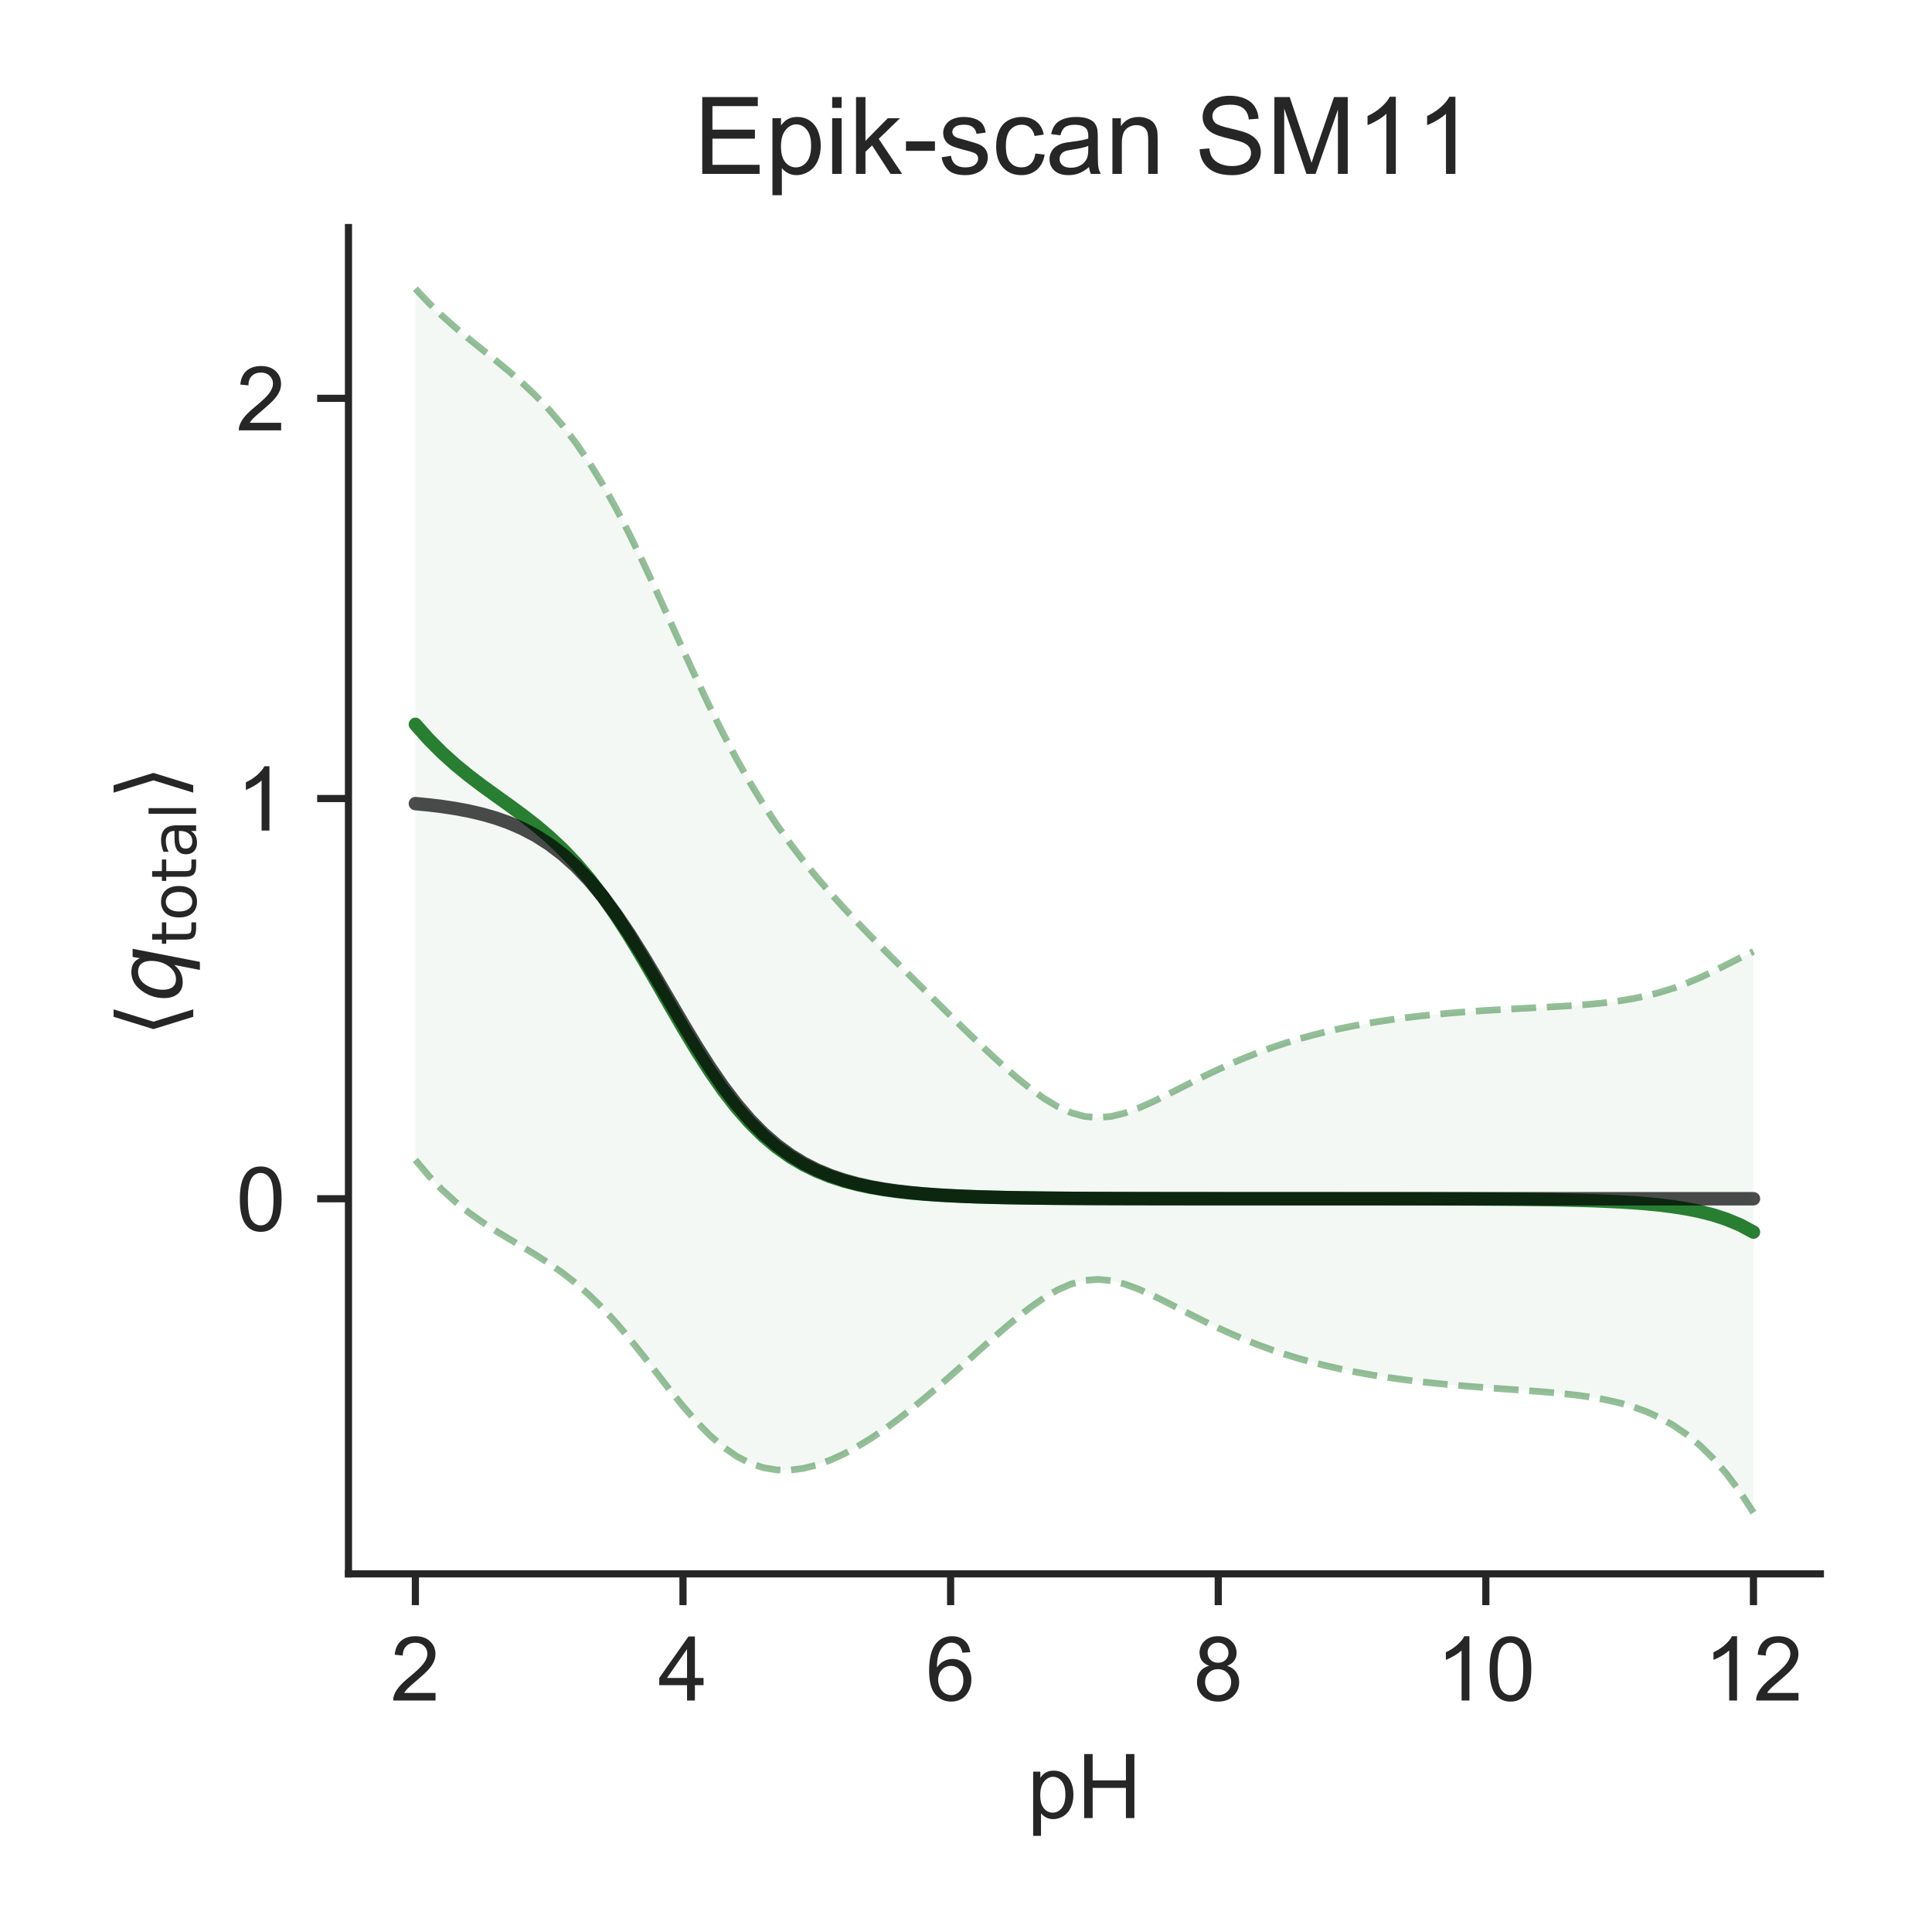 <?xml version="1.0" encoding="utf-8" standalone="no"?>
<!DOCTYPE svg PUBLIC "-//W3C//DTD SVG 1.1//EN"
  "http://www.w3.org/Graphics/SVG/1.1/DTD/svg11.dtd">
<!-- Created with matplotlib (http://matplotlib.org/) -->
<svg height="216pt" version="1.1" viewBox="0 0 216 216" width="216pt" xmlns="http://www.w3.org/2000/svg" xmlns:xlink="http://www.w3.org/1999/xlink">
 <defs>
  <style type="text/css">
*{stroke-linecap:butt;stroke-linejoin:round;}
  </style>
 </defs>
 <g id="figure_1">
  <g id="patch_1">
   <path d="M 0 216 
L 216 216 
L 216 0 
L 0 0 
z
" style="fill:#ffffff;"/>
  </g>
  <g id="axes_1">
   <g id="patch_2">
    <path d="M 38.96 175.96 
L 203.52 175.96 
L 203.52 25.44 
L 38.96 25.44 
z
" style="fill:#ffffff;"/>
   </g>
   <g id="matplotlib.axis_1">
    <g id="xtick_1">
     <g id="line2d_1">
      <defs>
       <path d="M 0 0 
L 0 3.5 
" id="mc0c707d201" style="stroke:#262626;stroke-width:0.8;"/>
      </defs>
      <g>
       <use style="fill:#262626;stroke:#262626;stroke-width:0.8;" x="46.44" xlink:href="#mc0c707d201" y="175.96"/>
      </g>
     </g>
     <g id="text_1">
      <!-- 2 -->
      <defs>
       <path d="M 50.344 8.453 
L 50.344 0 
L 3.031 0 
Q 2.938 3.172 4.047 6.109 
Q 5.859 10.938 9.828 15.625 
Q 13.812 20.312 21.344 26.469 
Q 33.016 36.031 37.109 41.625 
Q 41.219 47.219 41.219 52.203 
Q 41.219 57.422 37.469 61 
Q 33.734 64.594 27.734 64.594 
Q 21.391 64.594 17.578 60.781 
Q 13.766 56.984 13.719 50.25 
L 4.688 51.172 
Q 5.609 61.281 11.656 66.578 
Q 17.719 71.875 27.938 71.875 
Q 38.234 71.875 44.234 66.156 
Q 50.25 60.453 50.25 52 
Q 50.25 47.703 48.484 43.547 
Q 46.734 39.406 42.656 34.812 
Q 38.578 30.219 29.109 22.219 
Q 21.188 15.578 18.938 13.203 
Q 16.703 10.844 15.234 8.453 
z
" id="ArialMT-32"/>
      </defs>
      <g style="fill:#262626;" transform="translate(43.66 190.118)scale(0.1 -0.1)">
       <use xlink:href="#ArialMT-32"/>
      </g>
     </g>
    </g>
    <g id="xtick_2">
     <g id="line2d_2">
      <g>
       <use style="fill:#262626;stroke:#262626;stroke-width:0.8;" x="76.36" xlink:href="#mc0c707d201" y="175.96"/>
      </g>
     </g>
     <g id="text_2">
      <!-- 4 -->
      <defs>
       <path d="M 32.328 0 
L 32.328 17.141 
L 1.266 17.141 
L 1.266 25.203 
L 33.938 71.578 
L 41.109 71.578 
L 41.109 25.203 
L 50.781 25.203 
L 50.781 17.141 
L 41.109 17.141 
L 41.109 0 
z
M 32.328 25.203 
L 32.328 57.469 
L 9.906 25.203 
z
" id="ArialMT-34"/>
      </defs>
      <g style="fill:#262626;" transform="translate(73.58 190.118)scale(0.1 -0.1)">
       <use xlink:href="#ArialMT-34"/>
      </g>
     </g>
    </g>
    <g id="xtick_3">
     <g id="line2d_3">
      <g>
       <use style="fill:#262626;stroke:#262626;stroke-width:0.8;" x="106.28" xlink:href="#mc0c707d201" y="175.96"/>
      </g>
     </g>
     <g id="text_3">
      <!-- 6 -->
      <defs>
       <path d="M 49.75 54.047 
L 41.016 53.375 
Q 39.844 58.547 37.703 60.891 
Q 34.125 64.656 28.906 64.656 
Q 24.703 64.656 21.531 62.312 
Q 17.391 59.281 14.984 53.469 
Q 12.594 47.656 12.5 36.922 
Q 15.672 41.75 20.266 44.094 
Q 24.859 46.438 29.891 46.438 
Q 38.672 46.438 44.844 39.969 
Q 51.031 33.5 51.031 23.25 
Q 51.031 16.5 48.125 10.719 
Q 45.219 4.938 40.141 1.859 
Q 35.062 -1.219 28.609 -1.219 
Q 17.625 -1.219 10.688 6.859 
Q 3.766 14.938 3.766 33.5 
Q 3.766 54.25 11.422 63.672 
Q 18.109 71.875 29.438 71.875 
Q 37.891 71.875 43.281 67.141 
Q 48.688 62.406 49.75 54.047 
z
M 13.875 23.188 
Q 13.875 18.656 15.797 14.5 
Q 17.719 10.359 21.188 8.172 
Q 24.656 6 28.469 6 
Q 34.031 6 38.031 10.484 
Q 42.047 14.984 42.047 22.703 
Q 42.047 30.125 38.078 34.391 
Q 34.125 38.672 28.125 38.672 
Q 22.172 38.672 18.016 34.391 
Q 13.875 30.125 13.875 23.188 
z
" id="ArialMT-36"/>
      </defs>
      <g style="fill:#262626;" transform="translate(103.5 190.118)scale(0.1 -0.1)">
       <use xlink:href="#ArialMT-36"/>
      </g>
     </g>
    </g>
    <g id="xtick_4">
     <g id="line2d_4">
      <g>
       <use style="fill:#262626;stroke:#262626;stroke-width:0.8;" x="136.2" xlink:href="#mc0c707d201" y="175.96"/>
      </g>
     </g>
     <g id="text_4">
      <!-- 8 -->
      <defs>
       <path d="M 17.672 38.812 
Q 12.203 40.828 9.562 44.531 
Q 6.938 48.25 6.938 53.422 
Q 6.938 61.234 12.547 66.547 
Q 18.172 71.875 27.484 71.875 
Q 36.859 71.875 42.578 66.422 
Q 48.297 60.984 48.297 53.172 
Q 48.297 48.188 45.672 44.5 
Q 43.062 40.828 37.75 38.812 
Q 44.344 36.672 47.781 31.875 
Q 51.219 27.094 51.219 20.453 
Q 51.219 11.281 44.719 5.031 
Q 38.234 -1.219 27.641 -1.219 
Q 17.047 -1.219 10.547 5.047 
Q 4.047 11.328 4.047 20.703 
Q 4.047 27.688 7.594 32.391 
Q 11.141 37.109 17.672 38.812 
z
M 15.922 53.719 
Q 15.922 48.641 19.188 45.406 
Q 22.469 42.188 27.688 42.188 
Q 32.766 42.188 36.016 45.375 
Q 39.266 48.578 39.266 53.219 
Q 39.266 58.062 35.906 61.359 
Q 32.562 64.656 27.594 64.656 
Q 22.562 64.656 19.234 61.422 
Q 15.922 58.203 15.922 53.719 
z
M 13.094 20.656 
Q 13.094 16.891 14.875 13.375 
Q 16.656 9.859 20.172 7.922 
Q 23.688 6 27.734 6 
Q 34.031 6 38.125 10.047 
Q 42.234 14.109 42.234 20.359 
Q 42.234 26.703 38.016 30.859 
Q 33.797 35.016 27.438 35.016 
Q 21.234 35.016 17.156 30.906 
Q 13.094 26.812 13.094 20.656 
z
" id="ArialMT-38"/>
      </defs>
      <g style="fill:#262626;" transform="translate(133.42 190.118)scale(0.1 -0.1)">
       <use xlink:href="#ArialMT-38"/>
      </g>
     </g>
    </g>
    <g id="xtick_5">
     <g id="line2d_5">
      <g>
       <use style="fill:#262626;stroke:#262626;stroke-width:0.8;" x="166.12" xlink:href="#mc0c707d201" y="175.96"/>
      </g>
     </g>
     <g id="text_5">
      <!-- 10 -->
      <defs>
       <path d="M 37.25 0 
L 28.469 0 
L 28.469 56 
Q 25.297 52.984 20.141 49.953 
Q 14.984 46.922 10.891 45.406 
L 10.891 53.906 
Q 18.266 57.375 23.781 62.297 
Q 29.297 67.234 31.594 71.875 
L 37.25 71.875 
z
" id="ArialMT-31"/>
       <path d="M 4.156 35.297 
Q 4.156 48 6.766 55.734 
Q 9.375 63.484 14.516 67.672 
Q 19.672 71.875 27.484 71.875 
Q 33.25 71.875 37.594 69.547 
Q 41.938 67.234 44.766 62.859 
Q 47.609 58.5 49.219 52.219 
Q 50.828 45.953 50.828 35.297 
Q 50.828 22.703 48.234 14.969 
Q 45.656 7.234 40.5 3 
Q 35.359 -1.219 27.484 -1.219 
Q 17.141 -1.219 11.234 6.203 
Q 4.156 15.141 4.156 35.297 
z
M 13.188 35.297 
Q 13.188 17.672 17.312 11.828 
Q 21.438 6 27.484 6 
Q 33.547 6 37.672 11.859 
Q 41.797 17.719 41.797 35.297 
Q 41.797 52.984 37.672 58.781 
Q 33.547 64.594 27.391 64.594 
Q 21.344 64.594 17.719 59.469 
Q 13.188 52.938 13.188 35.297 
z
" id="ArialMT-30"/>
      </defs>
      <g style="fill:#262626;" transform="translate(160.559 190.118)scale(0.1 -0.1)">
       <use xlink:href="#ArialMT-31"/>
       <use x="55.615" xlink:href="#ArialMT-30"/>
      </g>
     </g>
    </g>
    <g id="xtick_6">
     <g id="line2d_6">
      <g>
       <use style="fill:#262626;stroke:#262626;stroke-width:0.8;" x="196.04" xlink:href="#mc0c707d201" y="175.96"/>
      </g>
     </g>
     <g id="text_6">
      <!-- 12 -->
      <g style="fill:#262626;" transform="translate(190.479 190.118)scale(0.1 -0.1)">
       <use xlink:href="#ArialMT-31"/>
       <use x="55.615" xlink:href="#ArialMT-32"/>
      </g>
     </g>
    </g>
    <g id="text_7">
     <!-- pH -->
     <defs>
      <path d="M 6.594 -19.875 
L 6.594 51.859 
L 14.594 51.859 
L 14.594 45.125 
Q 17.438 49.078 21 51.047 
Q 24.562 53.031 29.641 53.031 
Q 36.281 53.031 41.359 49.609 
Q 46.438 46.188 49.016 39.953 
Q 51.609 33.734 51.609 26.312 
Q 51.609 18.359 48.75 11.984 
Q 45.906 5.609 40.453 2.219 
Q 35.016 -1.172 29 -1.172 
Q 24.609 -1.172 21.109 0.688 
Q 17.625 2.547 15.375 5.375 
L 15.375 -19.875 
z
M 14.547 25.641 
Q 14.547 15.625 18.594 10.844 
Q 22.656 6.062 28.422 6.062 
Q 34.281 6.062 38.453 11.016 
Q 42.625 15.969 42.625 26.375 
Q 42.625 36.281 38.547 41.203 
Q 34.469 46.141 28.812 46.141 
Q 23.188 46.141 18.859 40.891 
Q 14.547 35.641 14.547 25.641 
z
" id="ArialMT-70"/>
      <path d="M 8.016 0 
L 8.016 71.578 
L 17.484 71.578 
L 17.484 42.188 
L 54.688 42.188 
L 54.688 71.578 
L 64.156 71.578 
L 64.156 0 
L 54.688 0 
L 54.688 33.734 
L 17.484 33.734 
L 17.484 0 
z
" id="ArialMT-48"/>
     </defs>
     <g style="fill:#262626;" transform="translate(114.849 203.263)scale(0.1 -0.1)">
      <use xlink:href="#ArialMT-70"/>
      <use x="55.615" xlink:href="#ArialMT-48"/>
     </g>
    </g>
   </g>
   <g id="matplotlib.axis_2">
    <g id="ytick_1">
     <g id="line2d_7">
      <defs>
       <path d="M 0 0 
L -3.5 0 
" id="m2e0e251de2" style="stroke:#262626;stroke-width:0.8;"/>
      </defs>
      <g>
       <use style="fill:#262626;stroke:#262626;stroke-width:0.8;" x="38.96" xlink:href="#m2e0e251de2" y="134.02"/>
      </g>
     </g>
     <g id="text_8">
      <!-- 0 -->
      <g style="fill:#262626;" transform="translate(26.399 137.599)scale(0.1 -0.1)">
       <use xlink:href="#ArialMT-30"/>
      </g>
     </g>
    </g>
    <g id="ytick_2">
     <g id="line2d_8">
      <g>
       <use style="fill:#262626;stroke:#262626;stroke-width:0.8;" x="38.96" xlink:href="#m2e0e251de2" y="89.276"/>
      </g>
     </g>
     <g id="text_9">
      <!-- 1 -->
      <g style="fill:#262626;" transform="translate(26.399 92.855)scale(0.1 -0.1)">
       <use xlink:href="#ArialMT-31"/>
      </g>
     </g>
    </g>
    <g id="ytick_3">
     <g id="line2d_9">
      <g>
       <use style="fill:#262626;stroke:#262626;stroke-width:0.8;" x="38.96" xlink:href="#m2e0e251de2" y="44.533"/>
      </g>
     </g>
     <g id="text_10">
      <!-- 2 -->
      <g style="fill:#262626;" transform="translate(26.399 48.112)scale(0.1 -0.1)">
       <use xlink:href="#ArialMT-32"/>
      </g>
     </g>
    </g>
    <g id="text_11">
     <!-- $\langle q_\mathsf{total} \rangle$ -->
     <defs>
      <path d="M 8.938 31.344 
L 22.703 75.875 
L 31 75.875 
L 17.234 31.344 
L 31 -13.188 
L 22.703 -13.188 
z
" id="DejaVuSans-27e8"/>
      <path d="M 41.703 8.203 
Q 38.094 3.469 33.172 1.016 
Q 28.266 -1.422 22.312 -1.422 
Q 14.016 -1.422 9.297 4.172 
Q 4.594 9.766 4.594 19.578 
Q 4.594 27.484 7.5 34.859 
Q 10.406 42.234 15.828 48.094 
Q 19.344 51.906 23.906 53.953 
Q 28.469 56 33.5 56 
Q 39.547 56 43.453 53.609 
Q 47.359 51.219 49.125 46.391 
L 50.688 54.594 
L 59.719 54.594 
L 45.125 -20.609 
L 36.078 -20.609 
z
M 13.922 20.906 
Q 13.922 13.672 16.938 9.891 
Q 19.969 6.109 25.688 6.109 
Q 34.188 6.109 40.188 14.234 
Q 46.188 22.359 46.188 33.984 
Q 46.188 41.016 43.078 44.75 
Q 39.984 48.484 34.188 48.484 
Q 29.938 48.484 26.312 46.5 
Q 22.703 44.531 20.016 40.719 
Q 17.188 36.719 15.547 31.344 
Q 13.922 25.984 13.922 20.906 
z
" id="DejaVuSans-Oblique-71"/>
      <path d="M 18.312 70.219 
L 18.312 54.688 
L 36.812 54.688 
L 36.812 47.703 
L 18.312 47.703 
L 18.312 18.016 
Q 18.312 11.328 20.141 9.422 
Q 21.969 7.516 27.594 7.516 
L 36.812 7.516 
L 36.812 0 
L 27.594 0 
Q 17.188 0 13.234 3.875 
Q 9.281 7.766 9.281 18.016 
L 9.281 47.703 
L 2.688 47.703 
L 2.688 54.688 
L 9.281 54.688 
L 9.281 70.219 
z
" id="DejaVuSans-74"/>
      <path d="M 30.609 48.391 
Q 23.391 48.391 19.188 42.75 
Q 14.984 37.109 14.984 27.297 
Q 14.984 17.484 19.156 11.844 
Q 23.344 6.203 30.609 6.203 
Q 37.797 6.203 41.984 11.859 
Q 46.188 17.531 46.188 27.297 
Q 46.188 37.016 41.984 42.703 
Q 37.797 48.391 30.609 48.391 
z
M 30.609 56 
Q 42.328 56 49.016 48.375 
Q 55.719 40.766 55.719 27.297 
Q 55.719 13.875 49.016 6.219 
Q 42.328 -1.422 30.609 -1.422 
Q 18.844 -1.422 12.172 6.219 
Q 5.516 13.875 5.516 27.297 
Q 5.516 40.766 12.172 48.375 
Q 18.844 56 30.609 56 
z
" id="DejaVuSans-6f"/>
      <path d="M 34.281 27.484 
Q 23.391 27.484 19.188 25 
Q 14.984 22.516 14.984 16.5 
Q 14.984 11.719 18.141 8.906 
Q 21.297 6.109 26.703 6.109 
Q 34.188 6.109 38.703 11.406 
Q 43.219 16.703 43.219 25.484 
L 43.219 27.484 
z
M 52.203 31.203 
L 52.203 0 
L 43.219 0 
L 43.219 8.297 
Q 40.141 3.328 35.547 0.953 
Q 30.953 -1.422 24.312 -1.422 
Q 15.922 -1.422 10.953 3.297 
Q 6 8.016 6 15.922 
Q 6 25.141 12.172 29.828 
Q 18.359 34.516 30.609 34.516 
L 43.219 34.516 
L 43.219 35.406 
Q 43.219 41.609 39.141 45 
Q 35.062 48.391 27.688 48.391 
Q 23 48.391 18.547 47.266 
Q 14.109 46.141 10.016 43.891 
L 10.016 52.203 
Q 14.938 54.109 19.578 55.047 
Q 24.219 56 28.609 56 
Q 40.484 56 46.344 49.844 
Q 52.203 43.703 52.203 31.203 
z
" id="DejaVuSans-61"/>
      <path d="M 9.422 75.984 
L 18.406 75.984 
L 18.406 0 
L 9.422 0 
z
" id="DejaVuSans-6c"/>
      <path d="M 30.078 31.344 
L 16.312 -13.188 
L 8.016 -13.188 
L 21.781 31.344 
L 8.016 75.875 
L 16.312 75.875 
z
" id="DejaVuSans-27e9"/>
     </defs>
     <g style="fill:#262626;" transform="translate(20.299 115.95)rotate(-90)scale(0.1 -0.1)">
      <use transform="translate(0 0.125)" xlink:href="#DejaVuSans-27e8"/>
      <use transform="translate(39.014 0.125)" xlink:href="#DejaVuSans-Oblique-71"/>
      <use transform="translate(102.49 -16.281)scale(0.7)" xlink:href="#DejaVuSans-74"/>
      <use transform="translate(129.937 -16.281)scale(0.7)" xlink:href="#DejaVuSans-6f"/>
      <use transform="translate(172.764 -16.281)scale(0.7)" xlink:href="#DejaVuSans-74"/>
      <use transform="translate(200.21 -16.281)scale(0.7)" xlink:href="#DejaVuSans-61"/>
      <use transform="translate(243.105 -16.281)scale(0.7)" xlink:href="#DejaVuSans-6c"/>
      <use transform="translate(265.288 0.125)" xlink:href="#DejaVuSans-27e9"/>
     </g>
    </g>
   </g>
   <g id="PolyCollection_1">
    <defs>
     <path d="M 46.44 -183.718 
L 46.44 -86.314 
L 47.936 -84.536 
L 49.432 -82.978 
L 50.928 -81.617 
L 52.424 -80.423 
L 53.92 -79.363 
L 55.416 -78.398 
L 56.912 -77.492 
L 58.408 -76.605 
L 59.904 -75.7 
L 61.4 -74.739 
L 62.896 -73.689 
L 64.392 -72.519 
L 65.888 -71.205 
L 67.384 -69.736 
L 68.88 -68.113 
L 70.376 -66.35 
L 71.872 -64.483 
L 73.368 -62.559 
L 74.864 -60.638 
L 76.36 -58.786 
L 77.856 -57.067 
L 79.352 -55.536 
L 80.848 -54.236 
L 82.344 -53.194 
L 83.84 -52.42 
L 85.336 -51.913 
L 86.832 -51.66 
L 88.328 -51.641 
L 89.824 -51.833 
L 91.32 -52.21 
L 92.816 -52.75 
L 94.312 -53.431 
L 95.808 -54.235 
L 97.304 -55.146 
L 98.8 -56.151 
L 100.296 -57.237 
L 101.792 -58.395 
L 103.288 -59.613 
L 104.784 -60.879 
L 106.28 -62.182 
L 107.776 -63.508 
L 109.272 -64.843 
L 110.768 -66.17 
L 112.264 -67.469 
L 113.76 -68.715 
L 115.256 -69.877 
L 116.752 -70.917 
L 118.248 -71.788 
L 119.744 -72.443 
L 121.24 -72.842 
L 122.736 -72.963 
L 124.232 -72.818 
L 125.728 -72.444 
L 127.224 -71.898 
L 128.72 -71.236 
L 130.216 -70.506 
L 131.712 -69.747 
L 133.208 -68.986 
L 134.704 -68.243 
L 136.2 -67.529 
L 137.696 -66.854 
L 139.192 -66.22 
L 140.688 -65.63 
L 142.184 -65.086 
L 143.68 -64.585 
L 145.176 -64.127 
L 146.672 -63.711 
L 148.168 -63.332 
L 149.664 -62.99 
L 151.16 -62.681 
L 152.656 -62.403 
L 154.152 -62.153 
L 155.648 -61.928 
L 157.144 -61.726 
L 158.64 -61.544 
L 160.136 -61.381 
L 161.632 -61.233 
L 163.128 -61.099 
L 164.624 -60.976 
L 166.12 -60.861 
L 167.616 -60.753 
L 169.112 -60.647 
L 170.608 -60.539 
L 172.104 -60.425 
L 173.6 -60.299 
L 175.096 -60.153 
L 176.592 -59.977 
L 178.088 -59.761 
L 179.584 -59.491 
L 181.08 -59.15 
L 182.576 -58.718 
L 184.072 -58.174 
L 185.568 -57.496 
L 187.064 -56.656 
L 188.56 -55.631 
L 190.056 -54.396 
L 191.552 -52.926 
L 193.048 -51.199 
L 194.544 -49.192 
L 196.04 -46.882 
L 196.04 -109.62 
L 196.04 -109.62 
L 194.544 -108.91 
L 193.048 -108.152 
L 191.552 -107.402 
L 190.056 -106.699 
L 188.56 -106.065 
L 187.064 -105.514 
L 185.568 -105.049 
L 184.072 -104.664 
L 182.576 -104.354 
L 181.08 -104.106 
L 179.584 -103.911 
L 178.088 -103.756 
L 176.592 -103.632 
L 175.096 -103.529 
L 173.6 -103.44 
L 172.104 -103.36 
L 170.608 -103.282 
L 169.112 -103.203 
L 167.616 -103.12 
L 166.12 -103.029 
L 164.624 -102.929 
L 163.128 -102.818 
L 161.632 -102.693 
L 160.136 -102.552 
L 158.64 -102.395 
L 157.144 -102.218 
L 155.648 -102.019 
L 154.152 -101.797 
L 152.656 -101.549 
L 151.16 -101.273 
L 149.664 -100.966 
L 148.168 -100.625 
L 146.672 -100.248 
L 145.176 -99.832 
L 143.68 -99.376 
L 142.184 -98.876 
L 140.688 -98.332 
L 139.192 -97.744 
L 137.696 -97.112 
L 136.2 -96.437 
L 134.704 -95.726 
L 133.208 -94.985 
L 131.712 -94.227 
L 130.216 -93.471 
L 128.72 -92.746 
L 127.224 -92.089 
L 125.728 -91.55 
L 124.232 -91.185 
L 122.736 -91.05 
L 121.24 -91.185 
L 119.744 -91.601 
L 118.248 -92.278 
L 116.752 -93.176 
L 115.256 -94.25 
L 113.76 -95.455 
L 112.264 -96.754 
L 110.768 -98.121 
L 109.272 -99.533 
L 107.776 -100.975 
L 106.28 -102.436 
L 104.784 -103.907 
L 103.288 -105.385 
L 101.792 -106.867 
L 100.296 -108.356 
L 98.8 -109.856 
L 97.304 -111.375 
L 95.808 -112.925 
L 94.312 -114.521 
L 92.816 -116.178 
L 91.32 -117.916 
L 89.824 -119.755 
L 88.328 -121.716 
L 86.832 -123.819 
L 85.336 -126.084 
L 83.84 -128.527 
L 82.344 -131.158 
L 80.848 -133.977 
L 79.352 -136.972 
L 77.856 -140.116 
L 76.36 -143.368 
L 74.864 -146.673 
L 73.368 -149.968 
L 71.872 -153.187 
L 70.376 -156.27 
L 68.88 -159.166 
L 67.384 -161.842 
L 65.888 -164.278 
L 64.392 -166.472 
L 62.896 -168.433 
L 61.4 -170.184 
L 59.904 -171.752 
L 58.408 -173.171 
L 56.912 -174.478 
L 55.416 -175.711 
L 53.92 -176.911 
L 52.424 -178.116 
L 50.928 -179.365 
L 49.432 -180.694 
L 47.936 -182.136 
L 46.44 -183.718 
z
" id="m983329c799" style="stroke:#ffffff;stroke-opacity:0.05;"/>
    </defs>
    <g clip-path="url(#p383cdfae64)">
     <use style="fill:#12711c;fill-opacity:0.05;stroke:#ffffff;stroke-opacity:0.05;" x="0" xlink:href="#m983329c799" y="216"/>
    </g>
   </g>
   <g id="line2d_10">
    <path clip-path="url(#p383cdfae64)" d="M 46.44 80.984 
L 47.936 82.664 
L 49.432 84.164 
L 50.928 85.509 
L 52.424 86.73 
L 53.92 87.863 
L 55.416 88.945 
L 56.912 90.015 
L 58.408 91.112 
L 59.904 92.274 
L 61.4 93.538 
L 62.896 94.939 
L 64.392 96.505 
L 65.888 98.258 
L 67.384 100.211 
L 68.88 102.361 
L 70.376 104.69 
L 71.872 107.165 
L 73.368 109.737 
L 74.864 112.344 
L 76.36 114.923 
L 77.856 117.408 
L 79.352 119.746 
L 80.848 121.893 
L 82.344 123.824 
L 83.84 125.526 
L 85.336 127.001 
L 86.832 128.261 
L 88.328 129.322 
L 89.824 130.206 
L 91.32 130.937 
L 92.816 131.536 
L 94.312 132.024 
L 95.808 132.42 
L 97.304 132.74 
L 98.8 132.997 
L 100.296 133.203 
L 101.792 133.369 
L 103.288 133.501 
L 104.784 133.607 
L 106.28 133.691 
L 107.776 133.758 
L 109.272 133.812 
L 110.768 133.854 
L 112.264 133.888 
L 113.76 133.915 
L 115.256 133.937 
L 116.752 133.954 
L 118.248 133.967 
L 119.744 133.978 
L 121.24 133.987 
L 122.736 133.993 
L 124.232 133.999 
L 125.728 134.003 
L 127.224 134.007 
L 128.72 134.009 
L 130.216 134.011 
L 131.712 134.013 
L 133.208 134.015 
L 134.704 134.016 
L 136.2 134.017 
L 137.696 134.017 
L 139.192 134.018 
L 140.688 134.019 
L 142.184 134.019 
L 143.68 134.02 
L 145.176 134.02 
L 146.672 134.021 
L 148.168 134.021 
L 149.664 134.022 
L 151.16 134.023 
L 152.656 134.024 
L 154.152 134.025 
L 155.648 134.026 
L 157.144 134.028 
L 158.64 134.031 
L 160.136 134.033 
L 161.632 134.037 
L 163.128 134.042 
L 164.624 134.047 
L 166.12 134.055 
L 167.616 134.064 
L 169.112 134.075 
L 170.608 134.089 
L 172.104 134.108 
L 173.6 134.13 
L 175.096 134.159 
L 176.592 134.196 
L 178.088 134.241 
L 179.584 134.299 
L 181.08 134.372 
L 182.576 134.464 
L 184.072 134.581 
L 185.568 134.728 
L 187.064 134.915 
L 188.56 135.152 
L 190.056 135.453 
L 191.552 135.836 
L 193.048 136.325 
L 194.544 136.949 
L 196.04 137.749 
" style="fill:none;opacity:0.9;stroke:#12711c;stroke-linecap:round;stroke-width:1.5;"/>
   </g>
   <g id="line2d_11">
    <path clip-path="url(#p383cdfae64)" d="M 46.44 89.845 
L 47.936 89.99 
L 49.432 90.172 
L 50.928 90.398 
L 52.424 90.679 
L 53.92 91.028 
L 55.416 91.459 
L 56.912 91.99 
L 58.408 92.64 
L 59.904 93.43 
L 61.4 94.383 
L 62.896 95.52 
L 64.392 96.863 
L 65.888 98.425 
L 67.384 100.215 
L 68.88 102.228 
L 70.376 104.444 
L 71.872 106.831 
L 73.368 109.338 
L 74.864 111.905 
L 76.36 114.466 
L 77.856 116.954 
L 79.352 119.31 
L 80.848 121.488 
L 82.344 123.457 
L 83.84 125.201 
L 85.336 126.719 
L 86.832 128.019 
L 88.328 129.118 
L 89.824 130.036 
L 91.32 130.797 
L 92.816 131.421 
L 94.312 131.93 
L 95.808 132.344 
L 97.304 132.678 
L 98.8 132.948 
L 100.296 133.164 
L 101.792 133.337 
L 103.288 133.476 
L 104.784 133.587 
L 106.28 133.675 
L 107.776 133.745 
L 109.272 133.802 
L 110.768 133.846 
L 112.264 133.882 
L 113.76 133.91 
L 115.256 133.933 
L 116.752 133.95 
L 118.248 133.965 
L 119.744 133.976 
L 121.24 133.985 
L 122.736 133.992 
L 124.232 133.998 
L 125.728 134.002 
L 127.224 134.006 
L 128.72 134.009 
L 130.216 134.011 
L 131.712 134.013 
L 133.208 134.014 
L 134.704 134.015 
L 136.2 134.016 
L 137.696 134.017 
L 139.192 134.017 
L 140.688 134.018 
L 142.184 134.018 
L 143.68 134.018 
L 145.176 134.019 
L 146.672 134.019 
L 148.168 134.019 
L 149.664 134.019 
L 151.16 134.019 
L 152.656 134.019 
L 154.152 134.019 
L 155.648 134.019 
L 157.144 134.019 
L 158.64 134.019 
L 160.136 134.02 
L 161.632 134.02 
L 163.128 134.02 
L 164.624 134.02 
L 166.12 134.02 
L 167.616 134.02 
L 169.112 134.02 
L 170.608 134.02 
L 172.104 134.02 
L 173.6 134.02 
L 175.096 134.02 
L 176.592 134.02 
L 178.088 134.02 
L 179.584 134.02 
L 181.08 134.02 
L 182.576 134.02 
L 184.072 134.02 
L 185.568 134.02 
L 187.064 134.02 
L 188.56 134.02 
L 190.056 134.02 
L 191.552 134.02 
L 193.048 134.02 
L 194.544 134.02 
L 196.04 134.02 
" style="fill:none;opacity:0.7;stroke:#000000;stroke-linecap:round;stroke-width:1.5;"/>
   </g>
   <g id="line2d_12">
    <path clip-path="url(#p383cdfae64)" d="M 46.44 32.282 
L 47.936 33.864 
L 49.432 35.306 
L 50.928 36.635 
L 52.424 37.884 
L 53.92 39.089 
L 55.416 40.289 
L 56.912 41.522 
L 58.408 42.829 
L 59.904 44.248 
L 61.4 45.816 
L 62.896 47.567 
L 64.392 49.528 
L 65.888 51.722 
L 67.384 54.158 
L 68.88 56.834 
L 70.376 59.73 
L 71.872 62.813 
L 73.368 66.032 
L 74.864 69.327 
L 76.36 72.632 
L 77.856 75.884 
L 79.352 79.028 
L 80.848 82.023 
L 82.344 84.842 
L 83.84 87.473 
L 85.336 89.916 
L 86.832 92.181 
L 88.328 94.284 
L 89.824 96.245 
L 91.32 98.084 
L 92.816 99.822 
L 94.312 101.479 
L 95.808 103.075 
L 97.304 104.625 
L 98.8 106.144 
L 100.296 107.644 
L 101.792 109.133 
L 103.288 110.615 
L 104.784 112.093 
L 106.28 113.564 
L 107.776 115.025 
L 109.272 116.467 
L 110.768 117.879 
L 112.264 119.246 
L 113.76 120.545 
L 115.256 121.75 
L 116.752 122.824 
L 118.248 123.722 
L 119.744 124.399 
L 121.24 124.815 
L 122.736 124.95 
L 124.232 124.815 
L 125.728 124.45 
L 127.224 123.911 
L 128.72 123.254 
L 130.216 122.529 
L 131.712 121.773 
L 133.208 121.015 
L 134.704 120.274 
L 136.2 119.563 
L 137.696 118.888 
L 139.192 118.256 
L 140.688 117.668 
L 142.184 117.124 
L 143.68 116.624 
L 145.176 116.168 
L 146.672 115.752 
L 148.168 115.375 
L 149.664 115.034 
L 151.16 114.727 
L 152.656 114.451 
L 154.152 114.203 
L 155.648 113.981 
L 157.144 113.782 
L 158.64 113.605 
L 160.136 113.448 
L 161.632 113.307 
L 163.128 113.182 
L 164.624 113.071 
L 166.12 112.971 
L 167.616 112.88 
L 169.112 112.797 
L 170.608 112.718 
L 172.104 112.64 
L 173.6 112.56 
L 175.096 112.471 
L 176.592 112.368 
L 178.088 112.244 
L 179.584 112.089 
L 181.08 111.894 
L 182.576 111.646 
L 184.072 111.336 
L 185.568 110.951 
L 187.064 110.486 
L 188.56 109.935 
L 190.056 109.301 
L 191.552 108.598 
L 193.048 107.848 
L 194.544 107.09 
L 196.04 106.38 
" style="fill:none;opacity:0.45;stroke:#12711c;stroke-dasharray:2.775,1.2;stroke-dashoffset:0;stroke-width:0.75;"/>
   </g>
   <g id="line2d_13">
    <path clip-path="url(#p383cdfae64)" d="M 46.44 129.686 
L 47.936 131.464 
L 49.432 133.022 
L 50.928 134.383 
L 52.424 135.577 
L 53.92 136.637 
L 55.416 137.602 
L 56.912 138.508 
L 58.408 139.395 
L 59.904 140.3 
L 61.4 141.261 
L 62.896 142.311 
L 64.392 143.481 
L 65.888 144.795 
L 67.384 146.264 
L 68.88 147.887 
L 70.376 149.65 
L 71.872 151.517 
L 73.368 153.441 
L 74.864 155.362 
L 76.36 157.214 
L 77.856 158.933 
L 79.352 160.464 
L 80.848 161.764 
L 82.344 162.806 
L 83.84 163.58 
L 85.336 164.087 
L 86.832 164.34 
L 88.328 164.359 
L 89.824 164.167 
L 91.32 163.79 
L 92.816 163.25 
L 94.312 162.569 
L 95.808 161.765 
L 97.304 160.854 
L 98.8 159.849 
L 100.296 158.763 
L 101.792 157.605 
L 103.288 156.387 
L 104.784 155.121 
L 106.28 153.818 
L 107.776 152.492 
L 109.272 151.157 
L 110.768 149.83 
L 112.264 148.531 
L 113.76 147.285 
L 115.256 146.123 
L 116.752 145.083 
L 118.248 144.212 
L 119.744 143.557 
L 121.24 143.158 
L 122.736 143.037 
L 124.232 143.182 
L 125.728 143.556 
L 127.224 144.102 
L 128.72 144.764 
L 130.216 145.494 
L 131.712 146.253 
L 133.208 147.014 
L 134.704 147.757 
L 136.2 148.471 
L 137.696 149.146 
L 139.192 149.78 
L 140.688 150.37 
L 142.184 150.914 
L 143.68 151.415 
L 145.176 151.873 
L 146.672 152.289 
L 148.168 152.668 
L 149.664 153.01 
L 151.16 153.319 
L 152.656 153.597 
L 154.152 153.847 
L 155.648 154.072 
L 157.144 154.274 
L 158.64 154.456 
L 160.136 154.619 
L 161.632 154.767 
L 163.128 154.901 
L 164.624 155.024 
L 166.12 155.139 
L 167.616 155.247 
L 169.112 155.353 
L 170.608 155.461 
L 172.104 155.575 
L 173.6 155.701 
L 175.096 155.847 
L 176.592 156.023 
L 178.088 156.239 
L 179.584 156.509 
L 181.08 156.85 
L 182.576 157.282 
L 184.072 157.826 
L 185.568 158.504 
L 187.064 159.344 
L 188.56 160.369 
L 190.056 161.604 
L 191.552 163.074 
L 193.048 164.801 
L 194.544 166.808 
L 196.04 169.118 
" style="fill:none;opacity:0.45;stroke:#12711c;stroke-dasharray:2.775,1.2;stroke-dashoffset:0;stroke-width:0.75;"/>
   </g>
   <g id="patch_3">
    <path d="M 38.96 175.96 
L 38.96 25.44 
" style="fill:none;stroke:#262626;stroke-linecap:square;stroke-linejoin:miter;stroke-width:0.8;"/>
   </g>
   <g id="patch_4">
    <path d="M 38.96 175.96 
L 203.52 175.96 
" style="fill:none;stroke:#262626;stroke-linecap:square;stroke-linejoin:miter;stroke-width:0.8;"/>
   </g>
   <g id="text_12">
    <!-- Epik-scan SM11 -->
    <defs>
     <path d="M 7.906 0 
L 7.906 71.578 
L 59.672 71.578 
L 59.672 63.141 
L 17.391 63.141 
L 17.391 41.219 
L 56.984 41.219 
L 56.984 32.812 
L 17.391 32.812 
L 17.391 8.453 
L 61.328 8.453 
L 61.328 0 
z
" id="ArialMT-45"/>
     <path d="M 6.641 61.469 
L 6.641 71.578 
L 15.438 71.578 
L 15.438 61.469 
z
M 6.641 0 
L 6.641 51.859 
L 15.438 51.859 
L 15.438 0 
z
" id="ArialMT-69"/>
     <path d="M 6.641 0 
L 6.641 71.578 
L 15.438 71.578 
L 15.438 30.766 
L 36.234 51.859 
L 47.609 51.859 
L 27.781 32.625 
L 49.609 0 
L 38.766 0 
L 21.625 26.516 
L 15.438 20.562 
L 15.438 0 
z
" id="ArialMT-6b"/>
     <path d="M 3.172 21.484 
L 3.172 30.328 
L 30.172 30.328 
L 30.172 21.484 
z
" id="ArialMT-2d"/>
     <path d="M 3.078 15.484 
L 11.766 16.844 
Q 12.5 11.625 15.844 8.844 
Q 19.188 6.062 25.203 6.062 
Q 31.25 6.062 34.172 8.516 
Q 37.109 10.984 37.109 14.312 
Q 37.109 17.281 34.516 19 
Q 32.719 20.172 25.531 21.969 
Q 15.875 24.422 12.141 26.203 
Q 8.406 27.984 6.469 31.125 
Q 4.547 34.281 4.547 38.094 
Q 4.547 41.547 6.125 44.5 
Q 7.719 47.469 10.453 49.422 
Q 12.5 50.922 16.031 51.969 
Q 19.578 53.031 23.641 53.031 
Q 29.734 53.031 34.344 51.266 
Q 38.969 49.516 41.156 46.5 
Q 43.359 43.5 44.188 38.484 
L 35.594 37.312 
Q 35.016 41.312 32.203 43.547 
Q 29.391 45.797 24.266 45.797 
Q 18.219 45.797 15.625 43.797 
Q 13.031 41.797 13.031 39.109 
Q 13.031 37.406 14.109 36.031 
Q 15.188 34.625 17.484 33.688 
Q 18.797 33.203 25.25 31.453 
Q 34.578 28.953 38.25 27.359 
Q 41.938 25.781 44.031 22.75 
Q 46.141 19.734 46.141 15.234 
Q 46.141 10.844 43.578 6.953 
Q 41.016 3.078 36.172 0.953 
Q 31.344 -1.172 25.25 -1.172 
Q 15.141 -1.172 9.844 3.031 
Q 4.547 7.234 3.078 15.484 
z
" id="ArialMT-73"/>
     <path d="M 40.438 19 
L 49.078 17.875 
Q 47.656 8.938 41.812 3.875 
Q 35.984 -1.172 27.484 -1.172 
Q 16.844 -1.172 10.375 5.781 
Q 3.906 12.75 3.906 25.734 
Q 3.906 34.125 6.688 40.422 
Q 9.469 46.734 15.156 49.875 
Q 20.844 53.031 27.547 53.031 
Q 35.984 53.031 41.359 48.75 
Q 46.734 44.484 48.25 36.625 
L 39.703 35.297 
Q 38.484 40.531 35.375 43.156 
Q 32.281 45.797 27.875 45.797 
Q 21.234 45.797 17.078 41.031 
Q 12.938 36.281 12.938 25.984 
Q 12.938 15.531 16.938 10.797 
Q 20.953 6.062 27.391 6.062 
Q 32.562 6.062 36.031 9.234 
Q 39.5 12.406 40.438 19 
z
" id="ArialMT-63"/>
     <path d="M 40.438 6.391 
Q 35.547 2.25 31.031 0.531 
Q 26.516 -1.172 21.344 -1.172 
Q 12.797 -1.172 8.203 3 
Q 3.609 7.172 3.609 13.672 
Q 3.609 17.484 5.344 20.625 
Q 7.078 23.781 9.891 25.688 
Q 12.703 27.594 16.219 28.562 
Q 18.797 29.25 24.031 29.891 
Q 34.672 31.156 39.703 32.906 
Q 39.75 34.719 39.75 35.203 
Q 39.75 40.578 37.25 42.781 
Q 33.891 45.75 27.25 45.75 
Q 21.047 45.75 18.094 43.578 
Q 15.141 41.406 13.719 35.891 
L 5.125 37.062 
Q 6.297 42.578 8.984 45.969 
Q 11.672 49.359 16.75 51.188 
Q 21.828 53.031 28.516 53.031 
Q 35.156 53.031 39.297 51.469 
Q 43.453 49.906 45.406 47.531 
Q 47.359 45.172 48.141 41.547 
Q 48.578 39.312 48.578 33.453 
L 48.578 21.734 
Q 48.578 9.469 49.141 6.219 
Q 49.703 2.984 51.375 0 
L 42.188 0 
Q 40.828 2.734 40.438 6.391 
z
M 39.703 26.031 
Q 34.906 24.078 25.344 22.703 
Q 19.922 21.922 17.672 20.938 
Q 15.438 19.969 14.203 18.094 
Q 12.984 16.219 12.984 13.922 
Q 12.984 10.406 15.641 8.062 
Q 18.312 5.719 23.438 5.719 
Q 28.516 5.719 32.469 7.938 
Q 36.422 10.156 38.281 14.016 
Q 39.703 17 39.703 22.797 
z
" id="ArialMT-61"/>
     <path d="M 6.594 0 
L 6.594 51.859 
L 14.5 51.859 
L 14.5 44.484 
Q 20.219 53.031 31 53.031 
Q 35.688 53.031 39.625 51.344 
Q 43.562 49.656 45.516 46.922 
Q 47.469 44.188 48.25 40.438 
Q 48.734 37.984 48.734 31.891 
L 48.734 0 
L 39.938 0 
L 39.938 31.547 
Q 39.938 36.922 38.906 39.578 
Q 37.891 42.234 35.281 43.812 
Q 32.672 45.406 29.156 45.406 
Q 23.531 45.406 19.453 41.844 
Q 15.375 38.281 15.375 28.328 
L 15.375 0 
z
" id="ArialMT-6e"/>
     <path id="ArialMT-20"/>
     <path d="M 4.5 23 
L 13.422 23.781 
Q 14.062 18.406 16.375 14.969 
Q 18.703 11.531 23.578 9.406 
Q 28.469 7.281 34.578 7.281 
Q 39.984 7.281 44.141 8.891 
Q 48.297 10.5 50.312 13.297 
Q 52.344 16.109 52.344 19.438 
Q 52.344 22.797 50.391 25.312 
Q 48.438 27.828 43.953 29.547 
Q 41.062 30.672 31.203 33.031 
Q 21.344 35.406 17.391 37.5 
Q 12.25 40.188 9.734 44.156 
Q 7.234 48.141 7.234 53.078 
Q 7.234 58.5 10.297 63.203 
Q 13.375 67.922 19.281 70.359 
Q 25.203 72.797 32.422 72.797 
Q 40.375 72.797 46.453 70.234 
Q 52.547 67.672 55.812 62.688 
Q 59.078 57.719 59.328 51.422 
L 50.25 50.734 
Q 49.516 57.516 45.281 60.984 
Q 41.062 64.453 32.812 64.453 
Q 24.219 64.453 20.281 61.297 
Q 16.359 58.156 16.359 53.719 
Q 16.359 49.859 19.141 47.359 
Q 21.875 44.875 33.422 42.266 
Q 44.969 39.656 49.266 37.703 
Q 55.516 34.812 58.484 30.391 
Q 61.469 25.984 61.469 20.219 
Q 61.469 14.5 58.203 9.438 
Q 54.938 4.391 48.797 1.578 
Q 42.672 -1.219 35.016 -1.219 
Q 25.297 -1.219 18.719 1.609 
Q 12.156 4.438 8.422 10.125 
Q 4.688 15.828 4.5 23 
z
" id="ArialMT-53"/>
     <path d="M 7.422 0 
L 7.422 71.578 
L 21.688 71.578 
L 38.625 20.906 
Q 40.969 13.812 42.047 10.297 
Q 43.266 14.203 45.844 21.781 
L 62.984 71.578 
L 75.734 71.578 
L 75.734 0 
L 66.609 0 
L 66.609 59.906 
L 45.797 0 
L 37.25 0 
L 16.547 60.938 
L 16.547 0 
z
" id="ArialMT-4d"/>
    </defs>
    <g style="fill:#262626;" transform="translate(77.564 19.44)scale(0.12 -0.12)">
     <use xlink:href="#ArialMT-45"/>
     <use x="66.699" xlink:href="#ArialMT-70"/>
     <use x="122.314" xlink:href="#ArialMT-69"/>
     <use x="144.531" xlink:href="#ArialMT-6b"/>
     <use x="194.531" xlink:href="#ArialMT-2d"/>
     <use x="227.832" xlink:href="#ArialMT-73"/>
     <use x="277.832" xlink:href="#ArialMT-63"/>
     <use x="327.832" xlink:href="#ArialMT-61"/>
     <use x="383.447" xlink:href="#ArialMT-6e"/>
     <use x="439.062" xlink:href="#ArialMT-20"/>
     <use x="466.846" xlink:href="#ArialMT-53"/>
     <use x="533.545" xlink:href="#ArialMT-4d"/>
     <use x="616.846" xlink:href="#ArialMT-31"/>
     <use x="672.352" xlink:href="#ArialMT-31"/>
    </g>
   </g>
  </g>
 </g>
 <defs>
  <clipPath id="p383cdfae64">
   <rect height="150.52" width="164.56" x="38.96" y="25.44"/>
  </clipPath>
 </defs>
</svg>
